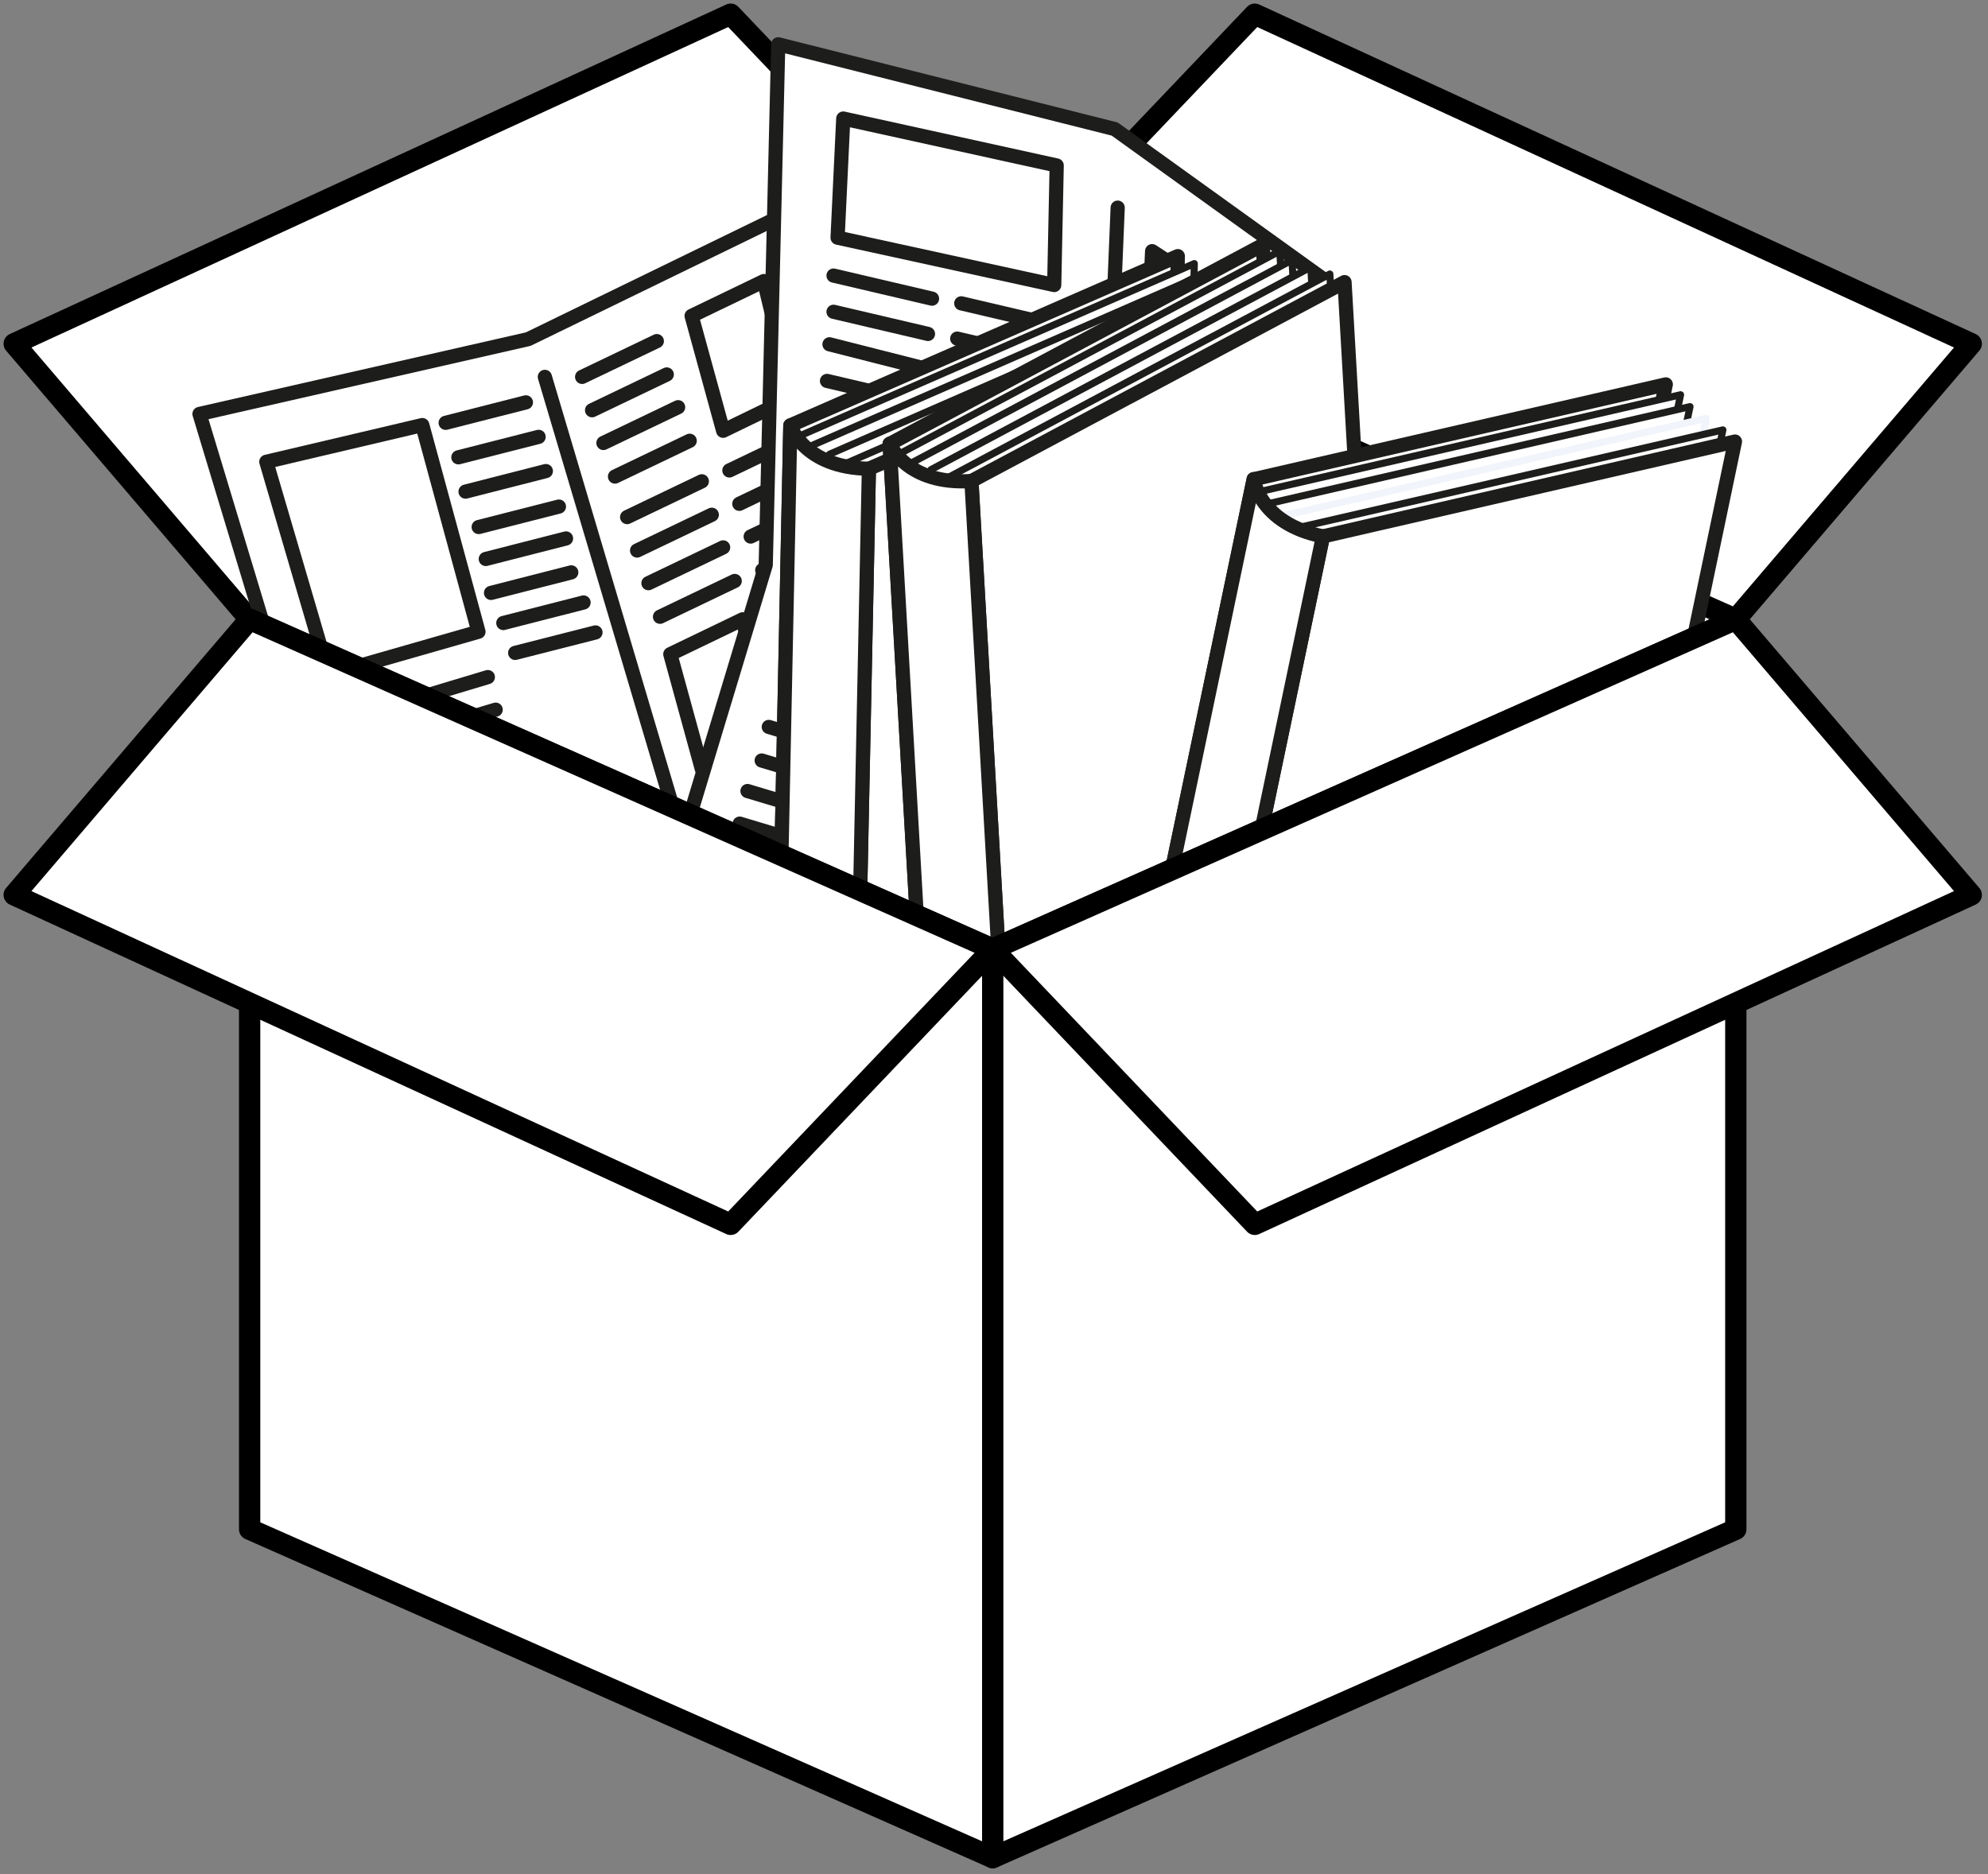 <svg width="280" height="264" viewBox="0 0 280 264" fill="none" xmlns="http://www.w3.org/2000/svg">
<rect x="0" y="0" width="280" height="264" fill="#808080" stroke="none"/>
<path d="M35.16 87.28L139.82 40.76L244.48 87.28L139.82 133.71L35.16 87.28Z" fill="white" stroke="#F2F4FB" stroke-width="3" stroke-linecap="round" stroke-linejoin="round"/>
<path d="M277.64 48.42L176.73 2L139.82 40.76L244.48 87.24L277.64 48.42Z" fill="white" stroke="black" stroke-width="3" stroke-linecap="round" stroke-linejoin="round"/>
<path d="M2 48.42L102.91 2L139.82 40.76L35.16 87.24L2 48.42Z" fill="white" stroke="black" stroke-width="3" stroke-linecap="round" stroke-linejoin="round"/>
<path d="M53.92 211.23L52.15 137.88L28.1 58.31L74.4 47.77L110.01 30.44L127.8 97.91L130.81 178.07L101.31 199.29L53.92 211.23Z" fill="white" stroke="#1D1D1B" stroke-width="2" stroke-linecap="round" stroke-linejoin="round"/>
<path d="M59.18 135.72L99.02 123.81L121.75 109.01" fill="white"/>
<path d="M59.18 135.72L99.02 123.81L121.75 109.01" stroke="#1D1D1B" stroke-width="2" stroke-linecap="round" stroke-linejoin="round"/>
<path d="M76.74 53.09L96.04 118.07" stroke="#1D1D1B" stroke-width="2" stroke-linecap="round" stroke-linejoin="round"/>
<path d="M99.32 129.74L101.73 188.22" stroke="#1D1D1B" stroke-width="2" stroke-linecap="round" stroke-linejoin="round"/>
<path d="M37.51 65.05L46.3 95.03L67.39 88.99L59.48 59.88L37.51 65.05Z" fill="white" stroke="#1D1D1B" stroke-width="2" stroke-linecap="round" stroke-linejoin="round"/>
<path d="M48.49 101.46L68.71 95.38" stroke="#1D1D1B" stroke-width="2" stroke-linecap="round" stroke-linejoin="round"/>
<path d="M49.59 106.04L69.81 99.97" stroke="#1D1D1B" stroke-width="2" stroke-linecap="round" stroke-linejoin="round"/>
<path d="M51.59 110.35L71.81 104.28" stroke="#1D1D1B" stroke-width="2" stroke-linecap="round" stroke-linejoin="round"/>
<path d="M52.59 115.07L72.81 109" stroke="#1D1D1B" stroke-width="2" stroke-linecap="round" stroke-linejoin="round"/>
<path d="M105.42 129.74L122.65 119.4" stroke="#1D1D1B" stroke-width="2" stroke-linecap="round" stroke-linejoin="round"/>
<path d="M105.42 135.91L122.65 125.57" stroke="#1D1D1B" stroke-width="2" stroke-linecap="round" stroke-linejoin="round"/>
<path d="M105.42 141.89L122.65 131.55" stroke="#1D1D1B" stroke-width="2" stroke-linecap="round" stroke-linejoin="round"/>
<path d="M105.42 148.25L122.65 137.91" stroke="#1D1D1B" stroke-width="2" stroke-linecap="round" stroke-linejoin="round"/>
<path d="M105.41 156.25L106.58 182.09L124.89 170.15L123.83 144.59L105.41 156.25Z" fill="white" stroke="#1D1D1B" stroke-width="2" stroke-linecap="round" stroke-linejoin="round"/>
<path d="M81.99 53.09L92.51 48.05" stroke="#1D1D1B" stroke-width="2" stroke-linecap="round" stroke-linejoin="round"/>
<path d="M83.39 57.79L93.91 52.75" stroke="#1D1D1B" stroke-width="2" stroke-linecap="round" stroke-linejoin="round"/>
<path d="M84.99 62.4L95.51 57.36" stroke="#1D1D1B" stroke-width="2" stroke-linecap="round" stroke-linejoin="round"/>
<path d="M86.62 67.13L97.14 62.09" stroke="#1D1D1B" stroke-width="2" stroke-linecap="round" stroke-linejoin="round"/>
<path d="M102.73 66.27L113.25 61.23" stroke="#1D1D1B" stroke-width="2" stroke-linecap="round" stroke-linejoin="round"/>
<path d="M104.13 70.97L114.65 65.93" stroke="#1D1D1B" stroke-width="2" stroke-linecap="round" stroke-linejoin="round"/>
<path d="M105.73 75.58L116.25 70.54" stroke="#1D1D1B" stroke-width="2" stroke-linecap="round" stroke-linejoin="round"/>
<path d="M107.36 80.31L117.88 75.27" stroke="#1D1D1B" stroke-width="2" stroke-linecap="round" stroke-linejoin="round"/>
<path d="M88.33 72.84L98.85 67.8" stroke="#1D1D1B" stroke-width="2" stroke-linecap="round" stroke-linejoin="round"/>
<path d="M89.73 77.55L100.25 72.51" stroke="#1D1D1B" stroke-width="2" stroke-linecap="round" stroke-linejoin="round"/>
<path d="M91.33 82.15L101.85 77.11" stroke="#1D1D1B" stroke-width="2" stroke-linecap="round" stroke-linejoin="round"/>
<path d="M92.96 86.88L103.48 81.84" stroke="#1D1D1B" stroke-width="2" stroke-linecap="round" stroke-linejoin="round"/>
<path d="M62.77 59.56L74.07 56.68" stroke="#1D1D1B" stroke-width="2" stroke-linecap="round" stroke-linejoin="round"/>
<path d="M64.56 64.42L75.86 61.54" stroke="#1D1D1B" stroke-width="2" stroke-linecap="round" stroke-linejoin="round"/>
<path d="M65.57 69.25L76.88 66.36" stroke="#1D1D1B" stroke-width="2" stroke-linecap="round" stroke-linejoin="round"/>
<path d="M67.42 74.24L78.72 71.36" stroke="#1D1D1B" stroke-width="2" stroke-linecap="round" stroke-linejoin="round"/>
<path d="M68.42 78.74L79.72 75.85" stroke="#1D1D1B" stroke-width="2" stroke-linecap="round" stroke-linejoin="round"/>
<path d="M69.16 83.52L80.46 80.63" stroke="#1D1D1B" stroke-width="2" stroke-linecap="round" stroke-linejoin="round"/>
<path d="M70.89 87.76L82.19 84.87" stroke="#1D1D1B" stroke-width="2" stroke-linecap="round" stroke-linejoin="round"/>
<path d="M72.56 91.97L83.87 89.09" stroke="#1D1D1B" stroke-width="2" stroke-linecap="round" stroke-linejoin="round"/>
<path d="M101.85 60.68L111.56 55.97L107.6 39.59L97.41 44.5L101.85 60.68Z" fill="white" stroke="#1D1D1B" stroke-width="2" stroke-linecap="round" stroke-linejoin="round"/>
<path d="M98.85 108.33L108.56 103.61L104.6 87.24L94.41 92.15L98.85 108.33Z" fill="white" stroke="#1D1D1B" stroke-width="2" stroke-linecap="round" stroke-linejoin="round"/>
<path d="M60.78 142.7L72.14 140.04" stroke="#1D1D1B" stroke-width="2" stroke-linecap="round" stroke-linejoin="round"/>
<path d="M60.78 147.68L72.49 144.94" stroke="#1D1D1B" stroke-width="2" stroke-linecap="round" stroke-linejoin="round"/>
<path d="M60.22 152.78L73.06 149.78" stroke="#1D1D1B" stroke-width="2" stroke-linecap="round" stroke-linejoin="round"/>
<path d="M60.78 157.76L73.64 154.75" stroke="#1D1D1B" stroke-width="2" stroke-linecap="round" stroke-linejoin="round"/>
<path d="M78.2 160.03L89.56 157.38" stroke="#1D1D1B" stroke-width="2" stroke-linecap="round" stroke-linejoin="round"/>
<path d="M78.55 164.93L89.91 162.27" stroke="#1D1D1B" stroke-width="2" stroke-linecap="round" stroke-linejoin="round"/>
<path d="M79.12 169.77L90.48 167.12" stroke="#1D1D1B" stroke-width="2" stroke-linecap="round" stroke-linejoin="round"/>
<path d="M79.7 174.74L91.05 172.08" stroke="#1D1D1B" stroke-width="2" stroke-linecap="round" stroke-linejoin="round"/>
<path d="M60.78 163.81L74.08 160.7" stroke="#1D1D1B" stroke-width="2" stroke-linecap="round" stroke-linejoin="round"/>
<path d="M61.14 168.97L74.43 165.59" stroke="#1D1D1B" stroke-width="2" stroke-linecap="round" stroke-linejoin="round"/>
<path d="M61.71 173.55L75.01 170.44" stroke="#1D1D1B" stroke-width="2" stroke-linecap="round" stroke-linejoin="round"/>
<path d="M61.71 178.65L75.58 175.41" stroke="#1D1D1B" stroke-width="2" stroke-linecap="round" stroke-linejoin="round"/>
<path d="M78.54 154.39L89.04 151.87L88.69 135.03L77.68 137.63L78.54 154.39Z" fill="white" stroke="#1D1D1B" stroke-width="2" stroke-linecap="round" stroke-linejoin="round"/>
<path d="M63.08 200.77L93.14 194.17L92.79 177.33L62.28 184L63.08 200.77Z" fill="white" stroke="#1D1D1B" stroke-width="2" stroke-linecap="round" stroke-linejoin="round"/>
<path d="M109.61 6.24L107.85 79.59L83.79 159.17L130.09 169.7L165.7 187.03L183.5 119.57L186.5 39.4L157 18.18L109.61 6.24Z" fill="white" stroke="#1D1D1B" stroke-width="2" stroke-linecap="round" stroke-linejoin="round"/>
<path d="M114.88 81.76L154.72 93.66L177.44 108.46" fill="white"/>
<path d="M114.88 81.76L154.72 93.66L177.44 108.46" stroke="#1D1D1B" stroke-width="2" stroke-linecap="round" stroke-linejoin="round"/>
<path d="M132.43 164.38L151.74 99.4" stroke="#1D1D1B" stroke-width="2" stroke-linecap="round" stroke-linejoin="round"/>
<path d="M155.01 87.73L157.42 29.25" stroke="#1D1D1B" stroke-width="2" stroke-linecap="round" stroke-linejoin="round"/>
<path d="M93.2 152.42L101.99 122.44L123.08 128.49L115.17 157.59L93.2 152.42Z" fill="white" stroke="#1D1D1B" stroke-width="2" stroke-linecap="round" stroke-linejoin="round"/>
<path d="M104.18 116.02L124.4 122.09" stroke="#1D1D1B" stroke-width="2" stroke-linecap="round" stroke-linejoin="round"/>
<path d="M105.28 111.43L125.5 117.5" stroke="#1D1D1B" stroke-width="2" stroke-linecap="round" stroke-linejoin="round"/>
<path d="M107.28 107.13L127.5 113.2" stroke="#1D1D1B" stroke-width="2" stroke-linecap="round" stroke-linejoin="round"/>
<path d="M108.28 102.4L128.5 108.48" stroke="#1D1D1B" stroke-width="2" stroke-linecap="round" stroke-linejoin="round"/>
<path d="M161.11 87.73L178.35 98.07" stroke="#1D1D1B" stroke-width="2" stroke-linecap="round" stroke-linejoin="round"/>
<path d="M161.11 81.56L178.35 91.9" stroke="#1D1D1B" stroke-width="2" stroke-linecap="round" stroke-linejoin="round"/>
<path d="M161.11 75.58L178.35 85.93" stroke="#1D1D1B" stroke-width="2" stroke-linecap="round" stroke-linejoin="round"/>
<path d="M161.11 69.22L178.35 79.56" stroke="#1D1D1B" stroke-width="2" stroke-linecap="round" stroke-linejoin="round"/>
<path d="M161.11 61.23L162.27 35.38L180.58 47.32L179.52 72.89L161.11 61.23Z" fill="white" stroke="#1D1D1B" stroke-width="2" stroke-linecap="round" stroke-linejoin="round"/>
<path d="M137.68 164.38L148.2 169.42" stroke="#1D1D1B" stroke-width="2" stroke-linecap="round" stroke-linejoin="round"/>
<path d="M139.08 159.68L149.6 164.72" stroke="#1D1D1B" stroke-width="2" stroke-linecap="round" stroke-linejoin="round"/>
<path d="M140.68 155.07L151.2 160.11" stroke="#1D1D1B" stroke-width="2" stroke-linecap="round" stroke-linejoin="round"/>
<path d="M142.31 150.34L152.83 155.38" stroke="#1D1D1B" stroke-width="2" stroke-linecap="round" stroke-linejoin="round"/>
<path d="M158.42 151.2L168.94 156.24" stroke="#1D1D1B" stroke-width="2" stroke-linecap="round" stroke-linejoin="round"/>
<path d="M159.82 146.5L170.34 151.54" stroke="#1D1D1B" stroke-width="2" stroke-linecap="round" stroke-linejoin="round"/>
<path d="M161.42 141.89L171.94 146.93" stroke="#1D1D1B" stroke-width="2" stroke-linecap="round" stroke-linejoin="round"/>
<path d="M163.05 137.16L173.57 142.2" stroke="#1D1D1B" stroke-width="2" stroke-linecap="round" stroke-linejoin="round"/>
<path d="M144.03 144.63L154.55 149.67" stroke="#1D1D1B" stroke-width="2" stroke-linecap="round" stroke-linejoin="round"/>
<path d="M145.43 139.93L155.94 144.97" stroke="#1D1D1B" stroke-width="2" stroke-linecap="round" stroke-linejoin="round"/>
<path d="M147.03 135.32L157.55 140.36" stroke="#1D1D1B" stroke-width="2" stroke-linecap="round" stroke-linejoin="round"/>
<path d="M148.66 130.59L159.17 135.63" stroke="#1D1D1B" stroke-width="2" stroke-linecap="round" stroke-linejoin="round"/>
<path d="M118.46 157.91L129.76 160.79" stroke="#1D1D1B" stroke-width="2" stroke-linecap="round" stroke-linejoin="round"/>
<path d="M120.25 153.05L131.55 155.93" stroke="#1D1D1B" stroke-width="2" stroke-linecap="round" stroke-linejoin="round"/>
<path d="M121.27 148.23L132.57 151.11" stroke="#1D1D1B" stroke-width="2" stroke-linecap="round" stroke-linejoin="round"/>
<path d="M123.11 143.23L134.41 146.12" stroke="#1D1D1B" stroke-width="2" stroke-linecap="round" stroke-linejoin="round"/>
<path d="M124.11 138.74L135.41 141.62" stroke="#1D1D1B" stroke-width="2" stroke-linecap="round" stroke-linejoin="round"/>
<path d="M124.85 133.95L136.15 136.84" stroke="#1D1D1B" stroke-width="2" stroke-linecap="round" stroke-linejoin="round"/>
<path d="M126.59 129.71L137.89 132.6" stroke="#1D1D1B" stroke-width="2" stroke-linecap="round" stroke-linejoin="round"/>
<path d="M128.26 125.5L139.56 128.39" stroke="#1D1D1B" stroke-width="2" stroke-linecap="round" stroke-linejoin="round"/>
<path d="M157.54 156.79L167.26 161.51L163.29 177.88L153.1 172.97L157.54 156.79Z" fill="white" stroke="#1D1D1B" stroke-width="2" stroke-linecap="round" stroke-linejoin="round"/>
<path d="M154.54 109.15L164.26 113.86L160.29 130.24L150.1 125.33L154.54 109.15Z" fill="white" stroke="#1D1D1B" stroke-width="2" stroke-linecap="round" stroke-linejoin="round"/>
<path d="M116.48 74.78L127.83 77.43" stroke="#1D1D1B" stroke-width="2" stroke-linecap="round" stroke-linejoin="round"/>
<path d="M116.48 69.8L128.18 72.54" stroke="#1D1D1B" stroke-width="2" stroke-linecap="round" stroke-linejoin="round"/>
<path d="M115.92 64.69L128.76 67.69" stroke="#1D1D1B" stroke-width="2" stroke-linecap="round" stroke-linejoin="round"/>
<path d="M116.48 59.72L129.33 62.72" stroke="#1D1D1B" stroke-width="2" stroke-linecap="round" stroke-linejoin="round"/>
<path d="M133.89 57.44L145.25 60.1" stroke="#1D1D1B" stroke-width="2" stroke-linecap="round" stroke-linejoin="round"/>
<path d="M134.24 52.54L145.6 55.2" stroke="#1D1D1B" stroke-width="2" stroke-linecap="round" stroke-linejoin="round"/>
<path d="M134.82 47.7L146.17 50.36" stroke="#1D1D1B" stroke-width="2" stroke-linecap="round" stroke-linejoin="round"/>
<path d="M135.39 42.73L146.74 45.39" stroke="#1D1D1B" stroke-width="2" stroke-linecap="round" stroke-linejoin="round"/>
<path d="M116.48 53.66L129.77 56.78" stroke="#1D1D1B" stroke-width="2" stroke-linecap="round" stroke-linejoin="round"/>
<path d="M116.83 48.5L130.13 51.88" stroke="#1D1D1B" stroke-width="2" stroke-linecap="round" stroke-linejoin="round"/>
<path d="M117.4 43.92L130.7 47.04" stroke="#1D1D1B" stroke-width="2" stroke-linecap="round" stroke-linejoin="round"/>
<path d="M117.4 38.82L131.27 42.07" stroke="#1D1D1B" stroke-width="2" stroke-linecap="round" stroke-linejoin="round"/>
<path d="M134.24 63.08L144.73 65.6L144.39 82.44L133.38 79.84L134.24 63.08Z" fill="white" stroke="#1D1D1B" stroke-width="2" stroke-linecap="round" stroke-linejoin="round"/>
<path d="M118.77 16.7L148.83 23.31L148.48 40.15L117.97 33.48L118.77 16.7Z" fill="white" stroke="#1D1D1B" stroke-width="2" stroke-linecap="round" stroke-linejoin="round"/>
<path d="M111.32 59.92L165.89 36.08L163.66 144.18L109.08 168.01L111.32 59.92Z" fill="white" stroke="#1D1D1B" stroke-width="2" stroke-linecap="round" stroke-linejoin="round"/>
<path d="M112.64 61.4L168.21 37.13L165.98 144.95L110.42 169.22L112.64 61.4Z" fill="white" stroke="#1D1D1B" stroke-linecap="round" stroke-linejoin="round"/>
<path d="M114.26 62.8L169.82 38.53L167.6 146.34L112.03 170.61L114.26 62.8Z" fill="white" stroke="#1D1D1B" stroke-linecap="round" stroke-linejoin="round"/>
<path d="M116.83 63.99L172.39 39.73L170.17 147.28L114.6 171.55L116.83 63.99Z" fill="white" stroke="#1D1D1B" stroke-linecap="round" stroke-linejoin="round"/>
<path d="M119.41 65.17L174.98 40.9L172.76 148.69L117.19 172.96L119.41 65.17Z" fill="white" stroke="#1D1D1B" stroke-linecap="round" stroke-linejoin="round"/>
<path d="M122.38 66.03L176.96 42.2L174.73 150.29L120.15 174.13L122.38 66.03Z" fill="white" stroke="#1D1D1B" stroke-width="2" stroke-linecap="round" stroke-linejoin="round"/>
<path d="M122.38 66.03L120.15 174.13C120.15 174.13 112.15 174.83 109.06 168.94L111.31 59.94C111.31 59.94 113.19 65.91 122.38 66.03Z" fill="white" stroke="#1D1D1B" stroke-width="2" stroke-linecap="round" stroke-linejoin="round"/>
<path d="M125.31 62.53L177.86 34.51L184.06 142.45L131.51 170.47L125.31 62.53Z" fill="white" stroke="#1D1D1B" stroke-width="2" stroke-linecap="round" stroke-linejoin="round"/>
<path d="M126.75 63.9L180.25 35.37L186.44 143.04L132.93 171.56L126.75 63.9Z" fill="white" stroke="#1D1D1B" stroke-linecap="round" stroke-linejoin="round"/>
<path d="M128.46 65.17L181.97 36.64L188.15 144.3L134.64 172.83L128.46 65.17Z" fill="white" stroke="#1D1D1B" stroke-linecap="round" stroke-linejoin="round"/>
<path d="M131.12 66.16L184.62 37.63L190.79 145.03L137.29 173.56L131.12 66.16Z" fill="white" stroke="#1D1D1B" stroke-linecap="round" stroke-linejoin="round"/>
<path d="M133.79 67.13L187.3 38.6L193.48 146.24L139.97 174.77L133.79 67.13Z" fill="white" stroke="#1D1D1B" stroke-linecap="round" stroke-linejoin="round"/>
<path d="M136.82 67.76L189.37 39.74L195.57 147.68L143.02 175.7L136.82 67.76Z" fill="white" stroke="#1D1D1B" stroke-width="2" stroke-linecap="round" stroke-linejoin="round"/>
<path d="M136.82 67.76L143.02 175.7C143.02 175.7 135.12 177.02 131.55 171.39L125.3 62.51C125.3 62.51 127.64 68.36 136.82 67.76Z" fill="white" stroke="#1D1D1B" stroke-width="2" stroke-linecap="round" stroke-linejoin="round"/>
<path d="M176.58 67.51L234.62 54.15L212.48 159.98L154.44 173.34L176.58 67.51Z" fill="white" stroke="#1D1D1B" stroke-width="2" stroke-linecap="round" stroke-linejoin="round"/>
<path d="M177.61 69.21L236.7 55.61L214.62 161.16L155.53 174.77L177.61 69.21Z" fill="white" stroke="#1D1D1B" stroke-linecap="round" stroke-linejoin="round"/>
<path d="M178.94 70.88L238.03 57.28L215.95 162.83L156.86 176.43L178.94 70.88Z" fill="white" stroke="#1D1D1B" stroke-linecap="round" stroke-linejoin="round"/>
<path d="M181.24 72.53L240.33 58.93L218.31 164.22L159.22 177.83L181.24 72.53Z" fill="white" stroke="#F2F4FB" stroke-linecap="round" stroke-linejoin="round"/>
<path d="M183.57 74.16L242.66 60.56L220.59 166.09L161.5 179.7L183.57 74.16Z" fill="white" stroke="#1D1D1B" stroke-linecap="round" stroke-linejoin="round"/>
<path d="M186.33 75.56L244.36 62.2L222.23 168.03L164.19 181.39L186.33 75.56Z" fill="white" stroke="#1D1D1B" stroke-width="2" stroke-linecap="round" stroke-linejoin="round"/>
<path d="M186.33 75.56L164.19 181.39C164.19 181.39 156.19 180.6 154.25 174.24L176.57 67.49C176.57 67.49 177.32 73.75 186.33 75.56Z" fill="white" stroke="#1D1D1B" stroke-width="2" stroke-linecap="round" stroke-linejoin="round"/>
<path d="M139.82 261.68V133.71L35.16 87.24V215.42L139.82 261.68Z" fill="white" stroke="black" stroke-width="3" stroke-linecap="round" stroke-linejoin="round"/>
<path d="M139.82 261.68V133.71L244.48 87.24V215.42L139.82 261.68Z" fill="white" stroke="black" stroke-width="3" stroke-linecap="round" stroke-linejoin="round"/>
<path d="M277.64 126.06L176.73 172.47L139.82 133.71L244.48 87.24L277.64 126.06Z" fill="white" stroke="black" stroke-width="3" stroke-linecap="round" stroke-linejoin="round"/>
<path d="M2 126.06L102.91 172.47L139.82 133.71L35.16 87.24L2 126.06Z" fill="white" stroke="black" stroke-width="3" stroke-linecap="round" stroke-linejoin="round"/>
</svg>
